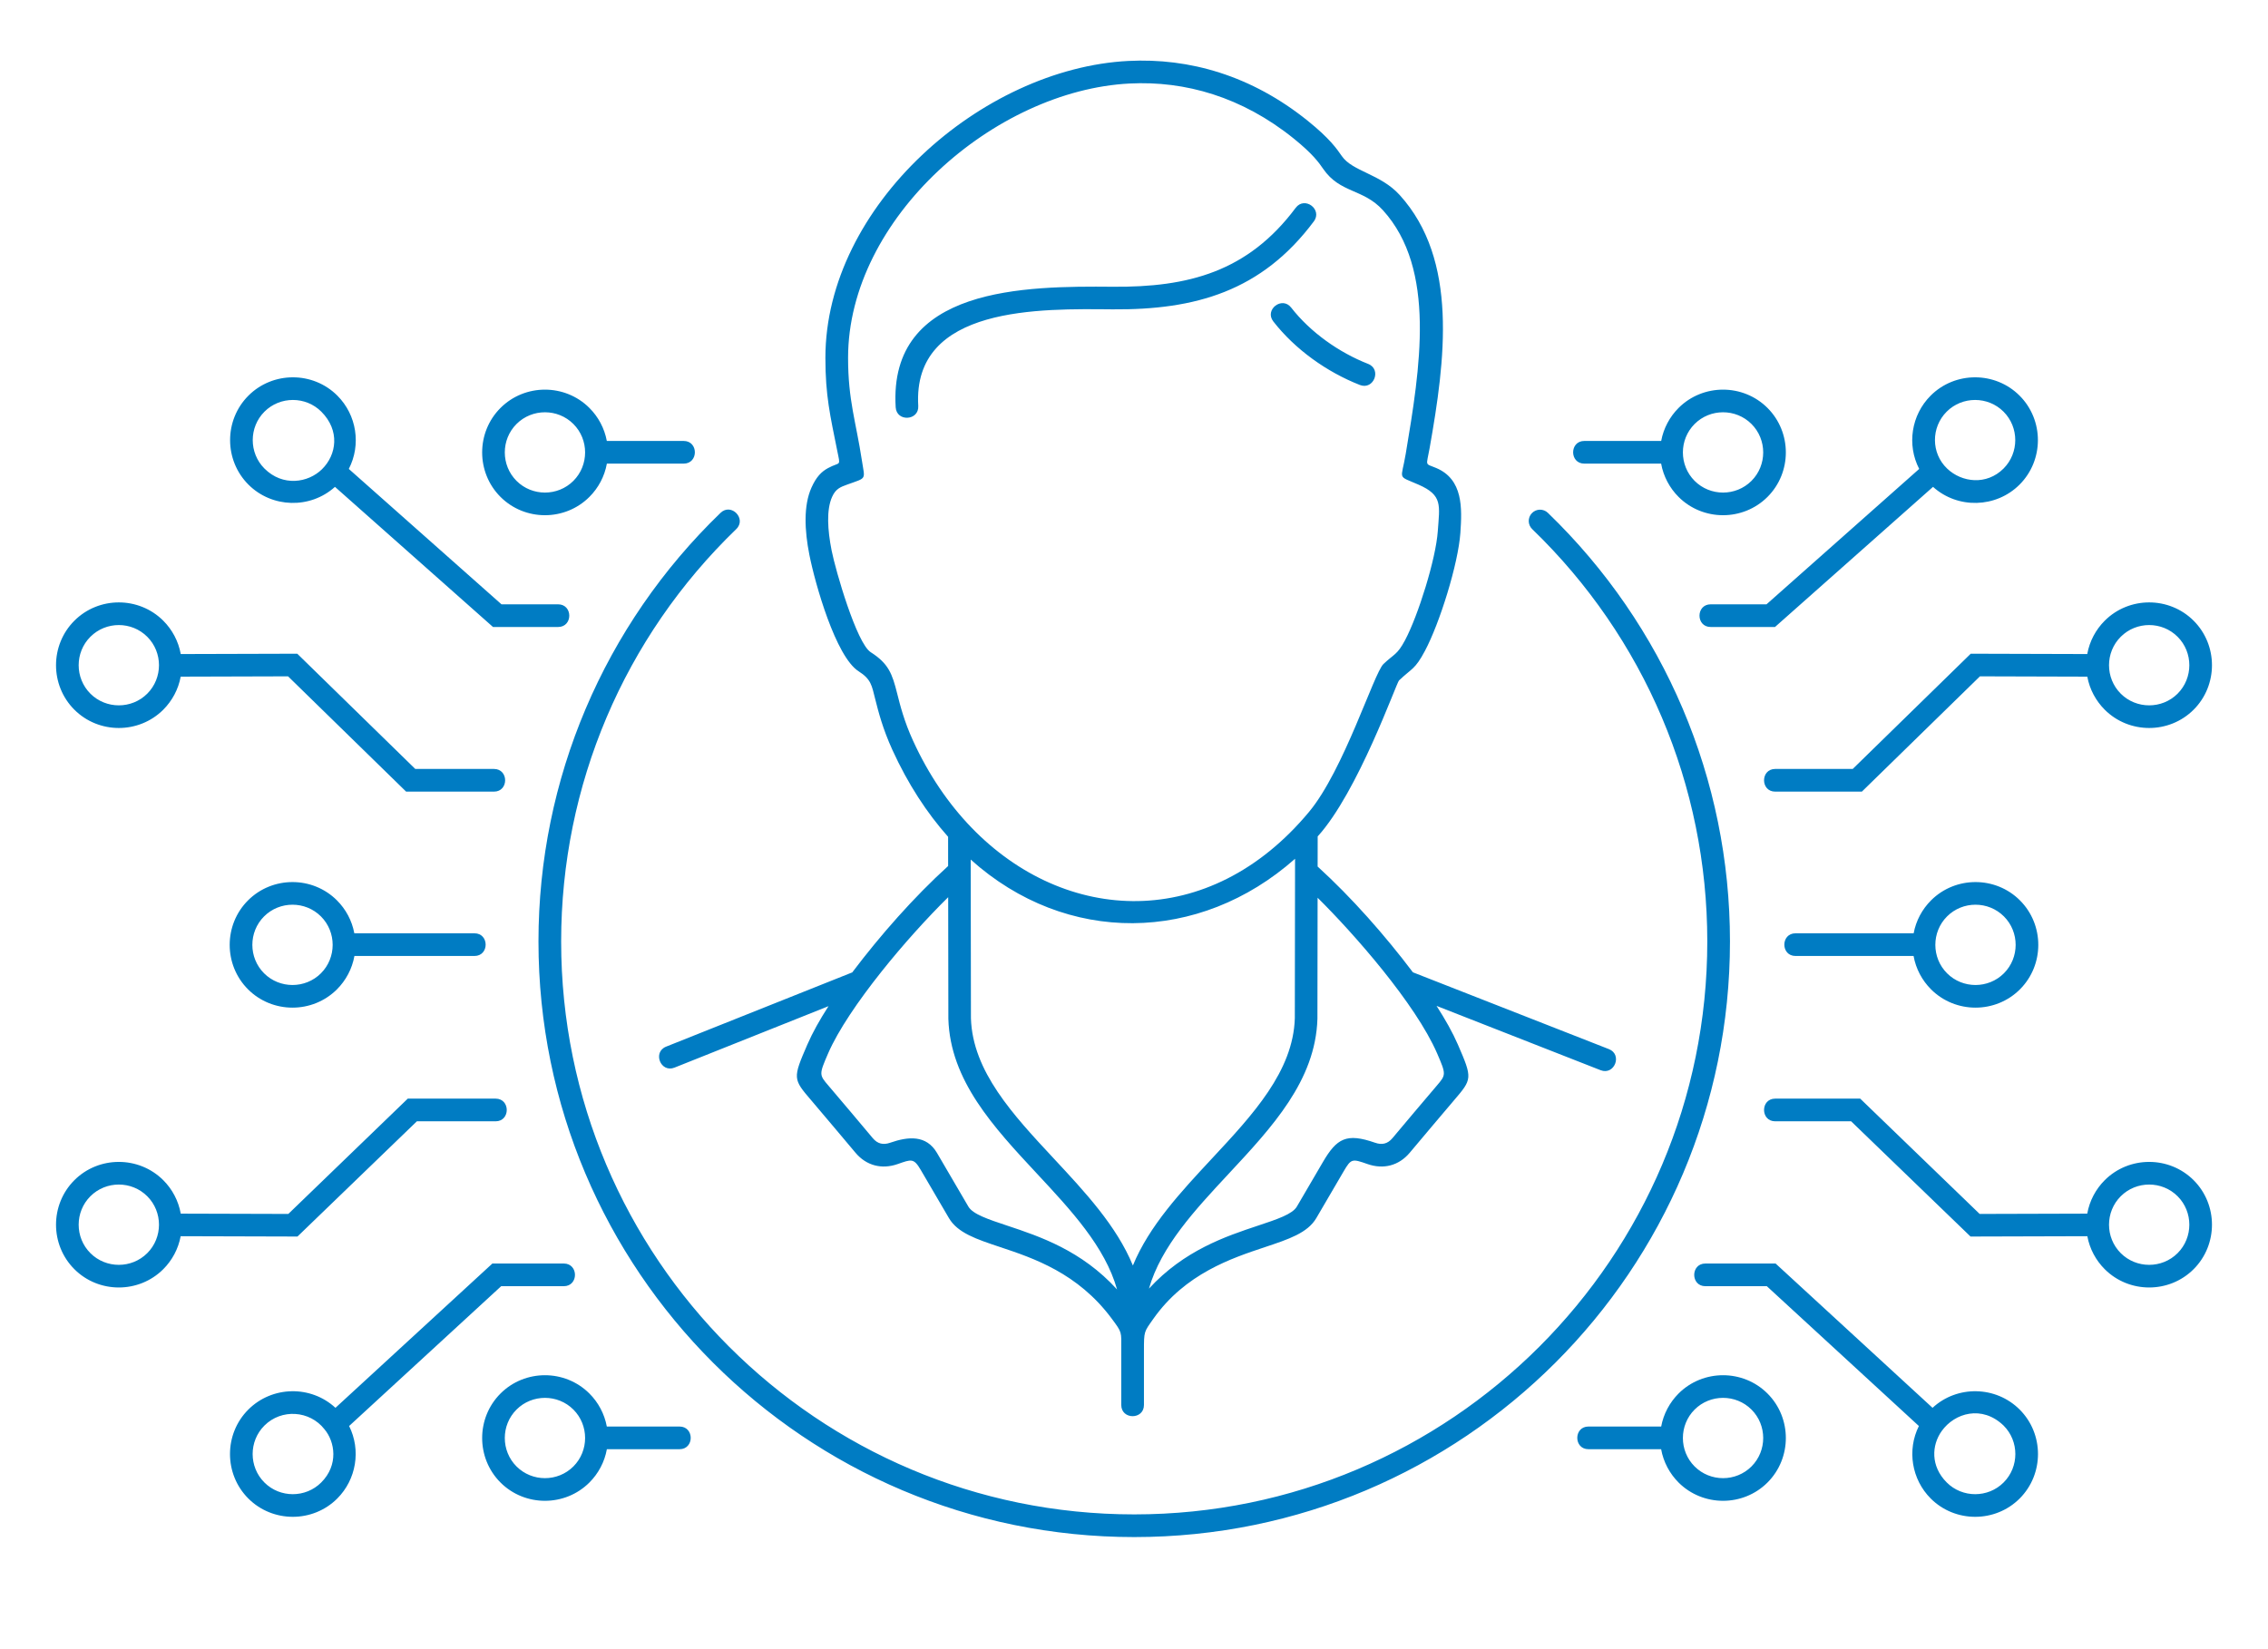<svg width="88" height="64" viewBox="0 0 88 64" fill="none" xmlns="http://www.w3.org/2000/svg">
<path d="M59.451 20.534C59.276 20.366 59.271 20.088 59.439 19.914C59.607 19.739 59.885 19.734 60.059 19.902C64.586 24.272 67.124 30.243 67.124 36.534C67.124 49.301 56.775 59.65 44.008 59.65C31.242 59.65 20.893 49.301 20.893 36.534C20.893 30.242 23.431 24.271 27.958 19.902C28.374 19.502 28.982 20.134 28.566 20.534C24.209 24.74 21.773 30.479 21.773 36.534C21.773 48.815 31.728 58.77 44.008 58.77C56.289 58.77 66.244 48.815 66.244 36.534C66.244 30.479 63.808 24.74 59.451 20.534ZM44.386 52.43V54.524C44.386 55.103 43.506 55.103 43.506 54.524V52.352C43.506 51.677 43.548 51.727 43.131 51.166C41.818 49.4 40.093 48.825 38.813 48.398C37.882 48.088 37.155 47.846 36.818 47.269L35.727 45.404C35.452 44.934 35.362 44.989 34.829 45.175C34.214 45.389 33.617 45.238 33.195 44.737C32.624 44.061 32.057 43.38 31.482 42.707C30.768 41.873 30.753 41.856 31.328 40.532C31.525 40.077 31.807 39.573 32.147 39.047L26.17 41.432C25.634 41.644 25.311 40.83 25.847 40.617L33.068 37.736C34.157 36.294 35.454 34.82 36.788 33.608L36.787 32.474C35.963 31.548 35.231 30.427 34.628 29.108C34.246 28.27 34.082 27.617 33.958 27.126C33.825 26.598 33.801 26.361 33.314 26.05C32.427 25.485 31.624 22.645 31.404 21.529C31.218 20.588 31.171 19.625 31.486 18.922C31.675 18.5 31.879 18.301 32.125 18.167C32.619 17.899 32.616 18.142 32.484 17.484C32.212 16.129 32.026 15.357 32.026 13.886C32.026 7.997 38.083 2.655 43.783 2.365C46.143 2.244 48.556 2.927 50.743 4.689C51.594 5.374 51.87 5.776 52.064 6.057C52.475 6.654 53.565 6.749 54.306 7.565C56.596 10.084 56.074 13.983 55.471 17.387C55.342 18.118 55.271 17.971 55.726 18.162C56.77 18.602 56.731 19.713 56.664 20.676C56.58 21.883 55.859 24.189 55.288 25.26C54.898 25.992 54.789 25.924 54.283 26.406C54.179 26.505 52.694 30.735 51.127 32.459L51.125 33.628C52.451 34.836 53.739 36.299 54.822 37.733L62.425 40.713C62.963 40.923 62.643 41.742 62.105 41.532L55.739 39.036C56.081 39.566 56.366 40.074 56.565 40.532C57.139 41.856 57.125 41.873 56.411 42.707C55.835 43.38 55.268 44.061 54.697 44.737C54.275 45.238 53.678 45.389 53.063 45.175C52.465 44.966 52.427 44.956 52.134 45.458L51.075 47.269C50.737 47.846 50.01 48.088 49.08 48.398C47.794 48.827 45.986 49.422 44.745 51.188C44.39 51.694 44.386 51.648 44.386 52.43ZM36.79 34.818C35.986 35.61 35.044 36.648 34.197 37.713C33.304 38.836 32.522 39.98 32.132 40.879C31.776 41.701 31.783 41.71 32.149 42.137C32.725 42.81 33.294 43.492 33.865 44.17C34.052 44.391 34.27 44.441 34.541 44.346C35.232 44.105 35.941 44.032 36.357 44.744L37.574 46.825C37.746 47.119 38.334 47.316 39.088 47.566C40.334 47.981 41.965 48.525 43.343 50.041C42.878 48.384 41.557 46.966 40.242 45.554C38.55 43.738 36.868 41.933 36.797 39.538L36.79 34.818ZM51.124 34.839L51.117 39.538C51.045 41.933 49.363 43.738 47.671 45.554C46.365 46.956 45.053 48.365 44.58 50.008C45.951 48.517 47.568 47.978 48.805 47.566C49.558 47.316 50.147 47.119 50.319 46.825L51.329 45.097C51.87 44.172 52.246 43.96 53.352 44.346C53.623 44.441 53.84 44.391 54.027 44.17C54.599 43.492 55.167 42.81 55.744 42.137C56.109 41.71 56.117 41.701 55.761 40.879C54.925 38.953 52.533 36.231 51.124 34.839ZM43.957 49.111C44.588 47.576 45.811 46.263 47.028 44.956C48.608 43.261 50.179 41.575 50.24 39.514L50.249 33.327C46.535 36.616 41.377 36.694 37.664 33.358L37.673 39.514C37.735 41.575 39.305 43.261 40.885 44.956C42.103 46.263 43.325 47.576 43.957 49.111ZM53.084 14.122C53.622 14.332 53.302 15.15 52.764 14.94C51.484 14.438 50.253 13.563 49.406 12.475C49.051 12.021 49.742 11.482 50.097 11.935C50.846 12.897 51.952 13.678 53.084 14.122ZM35.629 15.753C35.663 16.33 34.787 16.381 34.753 15.805C34.469 11.116 39.805 11.1 43.173 11.128C46.103 11.153 48.418 10.55 50.274 8.065C50.62 7.601 51.324 8.127 50.978 8.591C48.953 11.303 46.384 12.031 43.166 12.005C40.417 11.982 35.393 11.85 35.629 15.753ZM54.544 17.608C55.096 14.307 55.742 10.45 53.657 8.156C52.892 7.316 51.996 7.505 51.342 6.555C51.178 6.318 50.945 5.979 50.193 5.373C48.188 3.758 45.982 3.131 43.828 3.241C38.593 3.508 32.906 8.468 32.906 13.886C32.906 15.543 33.213 16.364 33.441 17.863C33.56 18.64 33.648 18.525 32.876 18.804C32.613 18.899 32.428 18.966 32.287 19.28C32.059 19.787 32.111 20.57 32.267 21.361C32.421 22.143 33.239 24.963 33.785 25.311C34.48 25.754 34.618 26.147 34.811 26.913C34.927 27.375 35.081 27.989 35.426 28.743C36.028 30.062 36.802 31.193 37.693 32.116C41.329 35.879 46.919 36.163 50.791 31.508C52.144 29.882 53.311 26.119 53.678 25.77C54.098 25.37 54.209 25.421 54.515 24.848C55.024 23.893 55.712 21.694 55.787 20.617C55.858 19.604 55.983 19.222 55.042 18.809C54.191 18.436 54.368 18.662 54.544 17.608ZM68.581 15.832C69.529 16.78 69.529 18.335 68.581 19.283C67.633 20.231 66.077 20.231 65.129 19.283C64.785 18.939 64.543 18.492 64.453 17.992H61.473C60.894 17.992 60.894 17.112 61.473 17.112H64.455C64.547 16.617 64.788 16.174 65.129 15.832C66.077 14.884 67.633 14.884 68.581 15.832ZM67.959 16.454C67.353 15.848 66.358 15.848 65.752 16.454C65.146 17.06 65.146 18.055 65.752 18.661C66.358 19.267 67.353 19.267 67.959 18.661C68.565 18.055 68.565 17.06 67.959 16.454ZM68.581 54.08C69.529 55.028 69.529 56.584 68.581 57.532C67.633 58.48 66.077 58.479 65.129 57.532C64.785 57.187 64.543 56.74 64.453 56.24H61.634C61.055 56.24 61.055 55.36 61.634 55.36H64.455C64.547 54.865 64.788 54.422 65.129 54.08C66.077 53.132 67.633 53.132 68.581 54.08ZM67.959 54.702C67.353 54.096 66.358 54.096 65.752 54.702C65.146 55.308 65.146 56.303 65.752 56.909C66.358 57.515 67.353 57.515 67.959 56.909C68.565 56.303 68.565 55.308 67.959 54.702ZM78.365 54.702C79.312 55.649 79.312 57.205 78.365 58.153C77.417 59.101 75.861 59.101 74.913 58.153C74.173 57.412 73.988 56.274 74.454 55.34L68.554 49.914H66.171C65.592 49.914 65.592 49.034 66.171 49.034H68.894L74.984 54.634C75.94 53.75 77.443 53.78 78.365 54.702ZM77.742 55.324C76.905 54.517 75.841 54.831 75.338 55.537C74.947 56.086 74.903 56.898 75.535 57.531C76.141 58.137 77.136 58.137 77.742 57.531C78.349 56.925 78.348 55.93 77.742 55.324ZM85.115 45.801C86.063 46.749 86.063 48.305 85.115 49.253C84.167 50.201 82.612 50.201 81.664 49.253C81.322 48.911 81.082 48.469 80.99 47.974L76.458 47.987L71.825 43.515H68.88C68.302 43.515 68.302 42.635 68.88 42.635H72.177L76.812 47.11L80.987 47.098C81.076 46.596 81.318 46.147 81.664 45.801C82.612 44.854 84.167 44.854 85.115 45.801ZM84.493 46.424C83.887 45.818 82.892 45.818 82.286 46.424C81.68 47.03 81.68 48.025 82.286 48.631C82.892 49.237 83.887 49.237 84.493 48.631C85.099 48.025 85.099 47.03 84.493 46.424ZM78.376 34.942C79.324 35.89 79.324 37.446 78.376 38.393C77.429 39.341 75.873 39.341 74.925 38.393C74.58 38.048 74.338 37.6 74.248 37.099H69.668C69.089 37.099 69.089 36.219 69.668 36.219H74.251C74.343 35.725 74.584 35.283 74.925 34.942C75.873 33.994 77.429 33.994 78.376 34.942ZM77.754 35.564C77.148 34.958 76.153 34.958 75.547 35.564C74.941 36.17 74.941 37.165 75.547 37.771C76.153 38.377 77.148 38.377 77.754 37.771C78.36 37.165 78.36 36.17 77.754 35.564ZM85.115 24.089C86.063 25.037 86.063 26.593 85.115 27.541C84.167 28.488 82.612 28.488 81.664 27.541C81.322 27.198 81.08 26.755 80.989 26.259L76.823 26.247L72.242 30.721H68.88C68.302 30.721 68.302 29.841 68.88 29.841H71.887L76.466 25.369L80.987 25.382C81.077 24.882 81.319 24.434 81.664 24.089C82.612 23.141 84.167 23.141 85.115 24.089ZM84.493 24.712C83.887 24.105 82.892 24.105 82.286 24.712C81.68 25.317 81.68 26.312 82.286 26.919C82.892 27.524 83.887 27.524 84.493 26.919C85.099 26.312 85.099 25.317 84.493 24.712ZM78.361 15.354C79.309 16.302 79.309 17.858 78.361 18.806C77.448 19.719 75.962 19.758 75.003 18.894L68.871 24.332H66.376C65.797 24.332 65.797 23.452 66.376 23.452H68.542L74.466 18.198C73.981 17.26 74.16 16.104 74.91 15.354C75.858 14.406 77.413 14.406 78.361 15.354ZM77.739 15.976C77.133 15.37 76.138 15.37 75.532 15.976C74.923 16.586 74.923 17.586 75.549 18.183C76.119 18.728 77.082 18.84 77.739 18.183C78.345 17.577 78.345 16.582 77.739 15.976ZM20.041 16.454C19.435 17.06 19.435 18.055 20.041 18.661C20.647 19.267 21.642 19.267 22.248 18.661C22.854 18.055 22.854 17.06 22.248 16.454C21.642 15.848 20.647 15.848 20.041 16.454ZM19.419 15.832C20.367 14.884 21.922 14.884 22.87 15.832C23.212 16.174 23.453 16.617 23.545 17.112H26.527C27.106 17.112 27.106 17.992 26.527 17.992H23.547C23.457 18.492 23.215 18.939 22.87 19.283C21.922 20.231 20.367 20.231 19.419 19.283C18.471 18.335 18.471 16.78 19.419 15.832ZM20.041 54.702C19.435 55.308 19.435 56.303 20.041 56.909C20.647 57.515 21.642 57.515 22.248 56.909C22.854 56.303 22.854 55.308 22.248 54.702C21.642 54.096 20.647 54.096 20.041 54.702ZM19.419 54.08C20.367 53.132 21.922 53.132 22.87 54.08C23.212 54.422 23.453 54.865 23.545 55.36H26.366C26.945 55.36 26.945 56.24 26.366 56.24H23.547C23.457 56.74 23.215 57.187 22.87 57.532C21.922 58.479 20.367 58.48 19.419 57.532C18.471 56.584 18.471 55.028 19.419 54.08ZM10.258 55.324C9.651 55.93 9.651 56.925 10.258 57.531C10.864 58.137 11.858 58.137 12.464 57.531C13.144 56.851 12.996 55.947 12.59 55.466C12.017 54.733 10.919 54.663 10.258 55.324ZM9.635 54.702C10.557 53.78 12.06 53.75 13.016 54.634L19.105 49.034H21.875C22.454 49.034 22.454 49.914 21.875 49.914H19.446L13.546 55.34C14.012 56.274 13.827 57.412 13.087 58.153C12.139 59.101 10.583 59.101 9.635 58.153C8.687 57.205 8.687 55.649 9.635 54.702ZM3.507 46.424C2.901 47.03 2.901 48.025 3.507 48.631C4.113 49.237 5.108 49.237 5.714 48.631C6.32 48.025 6.32 47.03 5.714 46.424C5.108 45.818 4.113 45.818 3.507 46.424ZM2.885 45.801C3.832 44.854 5.388 44.854 6.336 45.801C6.682 46.147 6.924 46.596 7.013 47.098L11.187 47.11L15.822 42.635H19.229C19.807 42.635 19.807 43.515 19.229 43.515H16.175L11.542 47.987L7.01 47.974C6.918 48.469 6.678 48.911 6.336 49.253C5.388 50.201 3.832 50.201 2.885 49.253C1.937 48.305 1.937 46.749 2.885 45.801ZM10.246 35.564C9.64 36.17 9.64 37.165 10.246 37.771C10.852 38.377 11.847 38.377 12.453 37.771C13.059 37.165 13.059 36.17 12.453 35.564C11.847 34.958 10.852 34.958 10.246 35.564ZM9.623 34.942C10.571 33.994 12.127 33.994 13.075 34.942C13.416 35.283 13.657 35.725 13.748 36.219H18.409C18.988 36.219 18.988 37.099 18.409 37.099H13.752C13.662 37.6 13.42 38.048 13.075 38.393C12.127 39.341 10.571 39.341 9.623 38.393C8.676 37.446 8.675 35.89 9.623 34.942ZM3.507 24.712C2.901 25.317 2.901 26.312 3.507 26.919C4.113 27.524 5.108 27.524 5.714 26.919C6.32 26.312 6.32 25.317 5.714 24.712C5.108 24.105 4.113 24.105 3.507 24.712ZM2.885 24.089C3.832 23.141 5.388 23.141 6.336 24.089C6.681 24.434 6.923 24.882 7.013 25.382L11.534 25.369L16.113 29.841H19.166C19.744 29.841 19.744 30.721 19.166 30.721H15.758L11.177 26.247L7.011 26.259C6.92 26.755 6.678 27.198 6.336 27.541C5.388 28.488 3.832 28.488 2.885 27.541C1.937 26.593 1.937 25.037 2.885 24.089ZM10.261 15.976C9.655 16.582 9.655 17.577 10.261 18.183C10.97 18.892 11.954 18.74 12.493 18.21C13.063 17.651 13.198 16.706 12.468 15.976C11.862 15.37 10.867 15.37 10.261 15.976ZM9.639 15.354C10.587 14.406 12.143 14.406 13.09 15.354C13.84 16.104 14.019 17.26 13.534 18.198L19.458 23.452H21.654C22.233 23.452 22.233 24.332 21.654 24.332H19.129L12.997 18.894C12.038 19.758 10.552 19.719 9.639 18.806C8.691 17.858 8.691 16.302 9.639 15.354Z" fill="#007CC3"/>
</svg>
